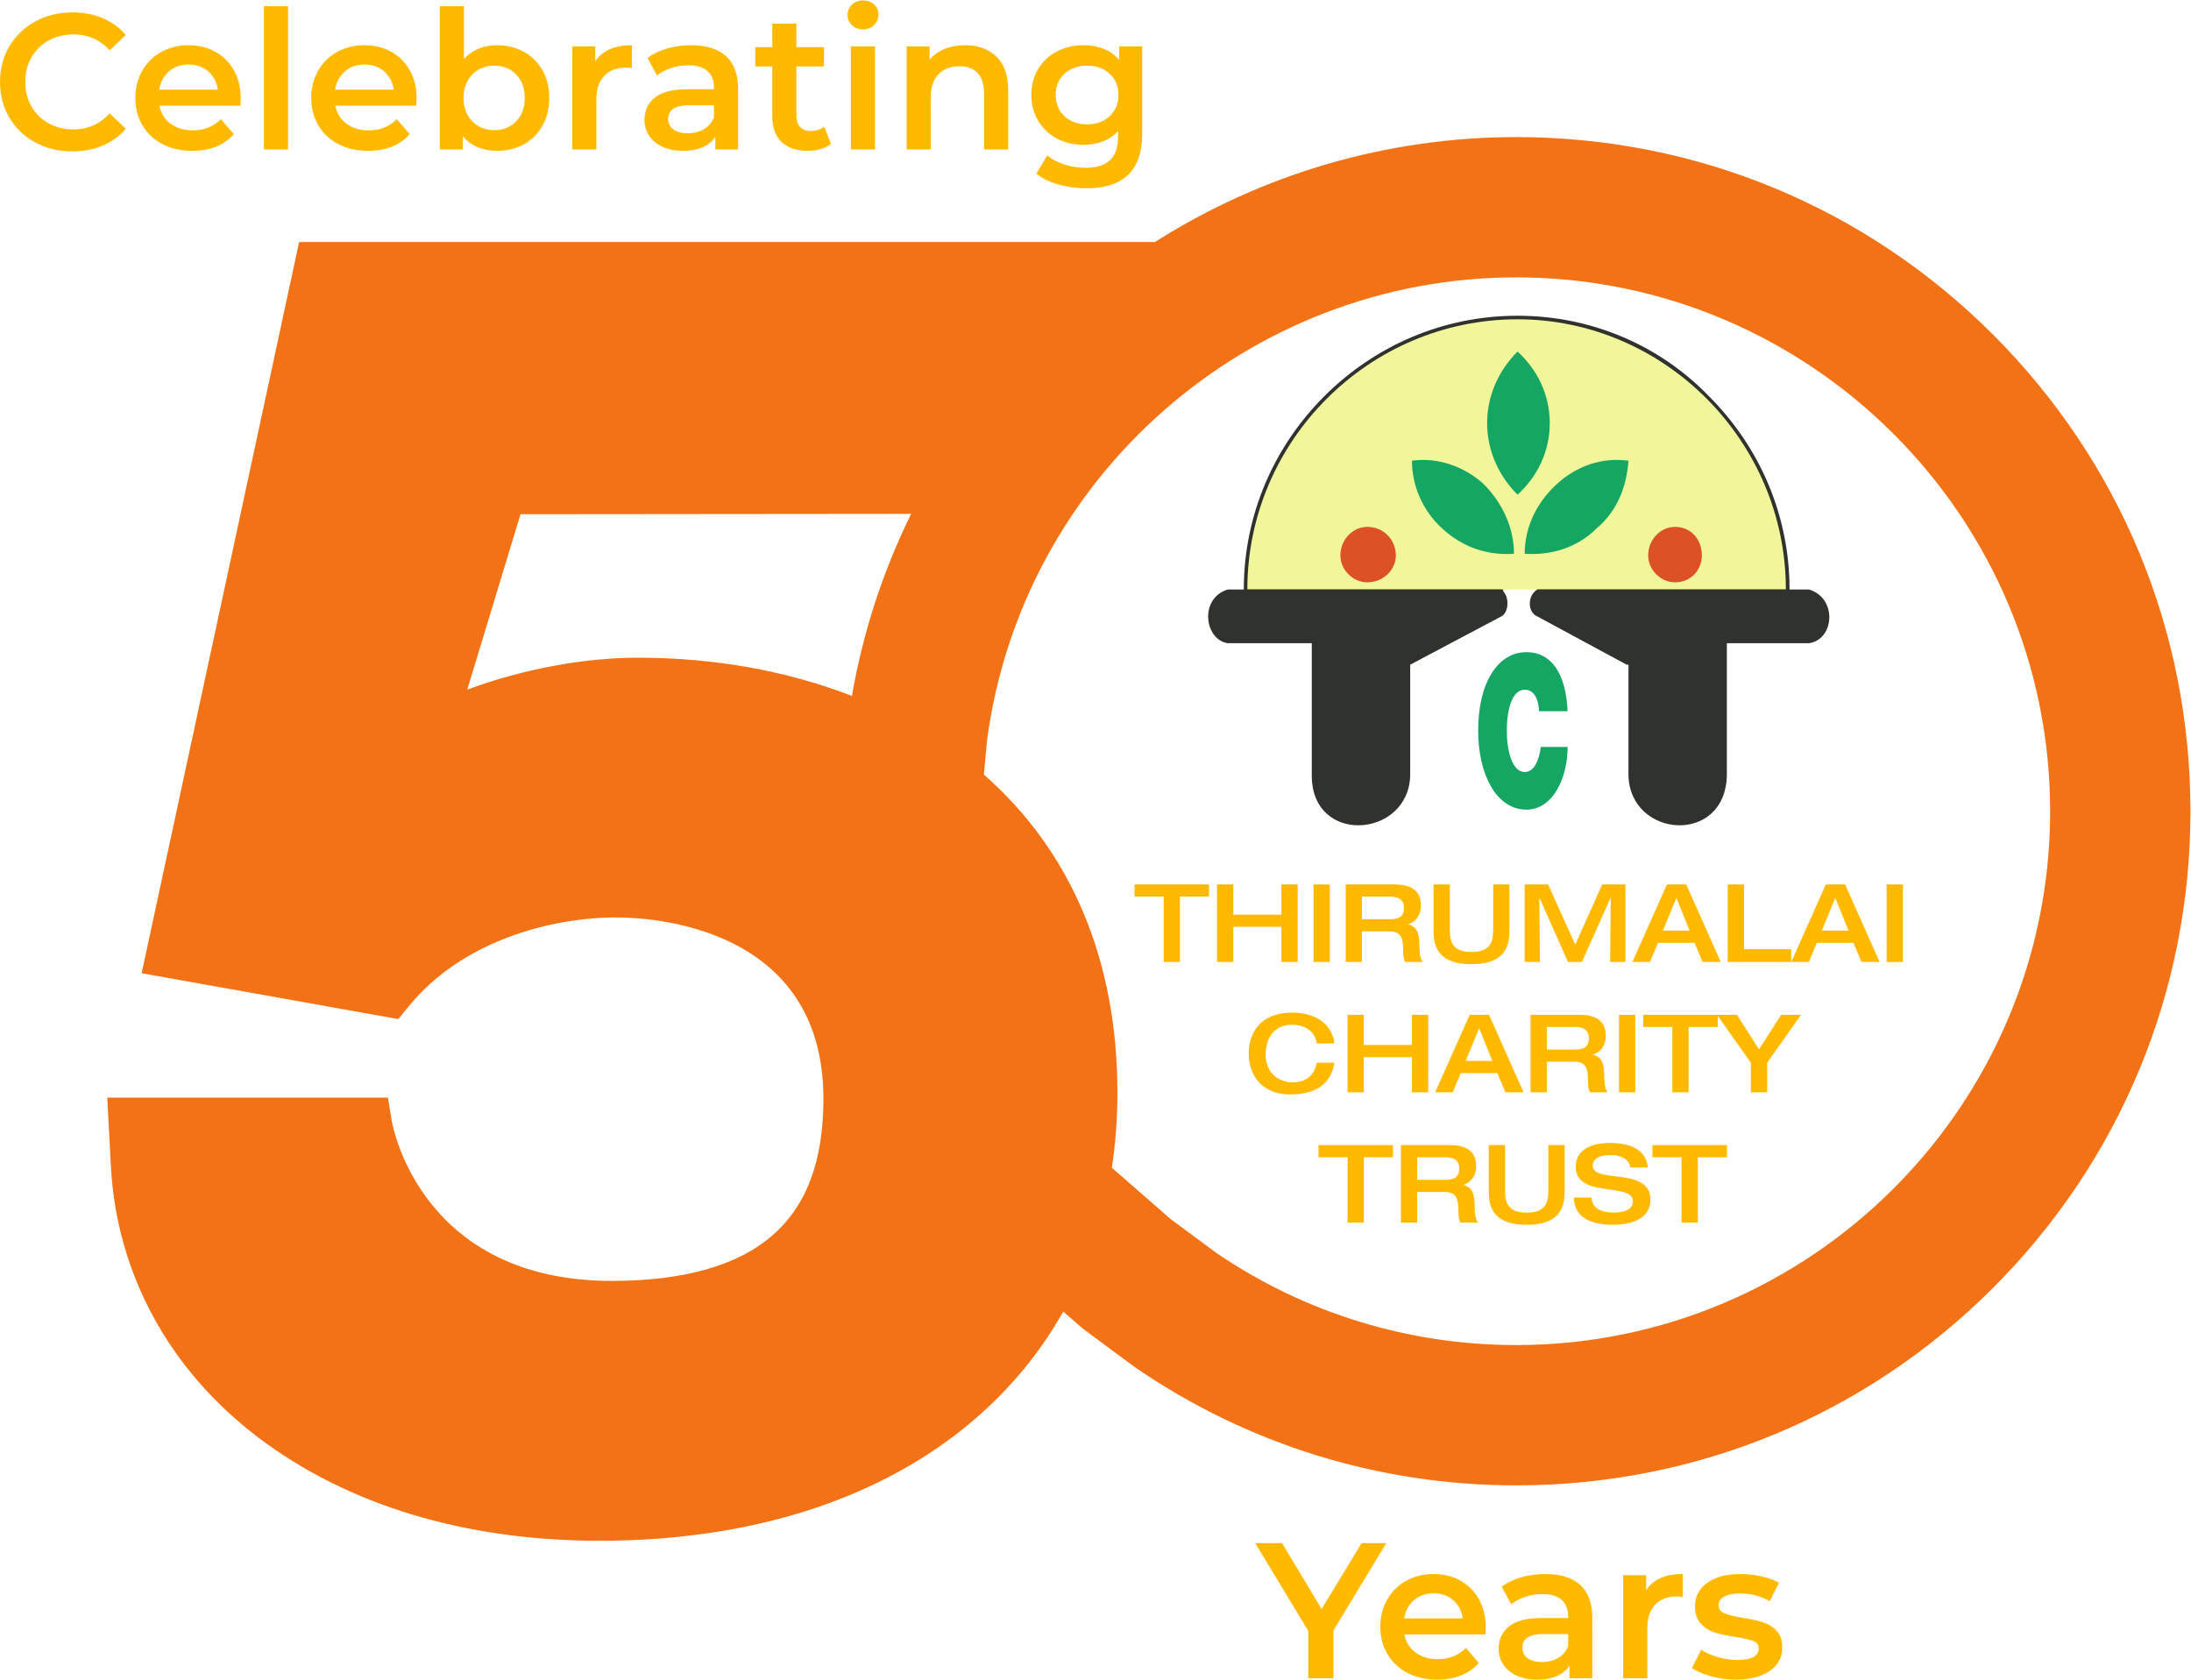 <?xml version="1.0" encoding="UTF-8" standalone="no"?>
<svg
   xmlns:dc="http://purl.org/dc/elements/1.1/"
   xmlns:cc="http://creativecommons.org/ns#"
   xmlns:rdf="http://www.w3.org/1999/02/22-rdf-syntax-ns#"
   xmlns:svg="http://www.w3.org/2000/svg"
   xmlns="http://www.w3.org/2000/svg"
   xmlns:sodipodi="http://sodipodi.sourceforge.net/DTD/sodipodi-0.dtd"
   xmlns:inkscape="http://www.inkscape.org/namespaces/inkscape"
   version="1.1"
   id="svg2"
   xml:space="preserve"
   width="1429.733"
   height="1096.067"
   viewBox="0 0 1429.733 1096.067"
   sodipodi:docname="101004 TCT 50th Year_LOGO.eps"><defs
     id="defs6" /><sodipodi:namedview
     pagecolor="#ffffff"
     bordercolor="#666666"
     borderopacity="1"
     objecttolerance="10"
     gridtolerance="10"
     guidetolerance="10"
     inkscape:pageopacity="0"
     inkscape:pageshadow="2"
     inkscape:window-width="640"
     inkscape:window-height="480"
     id="namedview4" /><g
     id="g10"
     inkscape:groupmode="layer"
     inkscape:label="ink_ext_XXXXXX"
     transform="matrix(1.333,0,0,-1.333,0,1096.067)"><g
       id="g12"
       transform="scale(0.1)"><path
         d="M 172.488,7525.32 C 118.613,7554.62 76.391,7595.1 45.84,7646.77 15.273,7698.43 0,7756.71 0,7821.63 c 0,64.88 15.434,123.17 46.312,174.84 30.863,51.66 73.251,92.16 127.121,121.45 53.871,29.3 114.199,43.95 180.996,43.95 54.183,0 103.636,-9.45 148.383,-28.35 44.73,-18.9 82.539,-46.31 113.417,-82.23 l -79.39,-74.66 c -47.895,51.66 -106.801,77.5 -176.742,77.5 -45.368,0 -86.004,-9.93 -121.922,-29.77 -35.914,-19.86 -63.961,-47.43 -84.117,-82.7 -20.176,-35.3 -30.246,-75.3 -30.246,-120.03 0,-44.75 10.07,-84.76 30.246,-120.04 20.156,-35.29 48.203,-62.85 84.117,-82.7 35.918,-19.85 76.554,-29.77 121.922,-29.77 69.941,0 128.847,26.14 176.742,78.45 l 79.39,-75.62 c -30.878,-35.91 -68.847,-63.32 -113.886,-82.22 -45.059,-18.91 -94.676,-28.36 -148.864,-28.36 -66.792,0 -127.117,14.65 -180.992,43.95"
         style="fill:#FFBA00;fill-opacity:1;fill-rule:nonzero;stroke:none"
         id="path14" /><path
         d="m 827.473,7873.13 c -26.157,-22.37 -42.059,-52.14 -47.731,-89.31 h 286.368 c -5.04,36.53 -20.48,66.16 -46.31,88.84 -25.839,22.68 -57.976,34.03 -96.398,34.03 -37.8,0 -69.789,-11.2 -95.929,-33.56 z M 1176.7,7705.37 H 780.684 c 6.929,-37.19 25.046,-66.63 54.343,-88.37 29.305,-21.74 65.692,-32.61 109.172,-32.61 55.434,0 101.131,18.27 137.041,54.82 l 63.33,-72.78 c -22.69,-27.09 -51.37,-47.57 -86.01,-61.43 -34.66,-13.87 -73.724,-20.79 -117.197,-20.79 -55.457,0 -104.297,11.02 -146.5,33.08 -42.218,22.05 -74.828,52.76 -97.816,92.15 -23.016,39.37 -34.496,83.95 -34.496,133.74 0,49.14 11.176,93.4 33.543,132.79 22.363,39.37 53.402,70.08 93.094,92.15 39.699,22.05 84.429,33.08 134.214,33.08 49.149,0 93.098,-10.87 131.838,-32.61 38.76,-21.73 69,-52.31 90.75,-91.68 21.73,-39.38 32.6,-84.91 32.6,-136.57 0,-8.2 -0.64,-19.85 -1.89,-34.97"
         style="fill:#FFBA00;fill-opacity:1;fill-rule:nonzero;stroke:none"
         id="path16" /><path
         d="m 1292,8192.12 h 118.14 v -701.3 H 1292 v 701.3"
         style="fill:#FFBA00;fill-opacity:1;fill-rule:nonzero;stroke:none"
         id="path18" /><path
         d="m 1688.47,7873.13 c -26.16,-22.37 -42.06,-52.14 -47.73,-89.31 h 286.37 c -5.04,36.53 -20.47,66.16 -46.3,88.84 -25.85,22.68 -57.99,34.03 -96.41,34.03 -37.8,0 -69.79,-11.2 -95.93,-33.56 z m 349.23,-167.76 h -396.02 c 6.93,-37.19 25.05,-66.63 54.35,-88.37 29.3,-21.74 65.68,-32.61 109.17,-32.61 55.43,0 101.12,18.27 137.04,54.82 l 63.32,-72.78 c -22.68,-27.09 -51.36,-47.57 -86,-61.43 -34.66,-13.87 -73.73,-20.79 -117.2,-20.79 -55.46,0 -104.29,11.02 -146.5,33.08 -42.22,22.05 -74.83,52.76 -97.82,92.15 -23.01,39.37 -34.5,83.95 -34.5,133.74 0,49.14 11.18,93.4 33.55,132.79 22.36,39.37 53.4,70.08 93.1,92.15 39.7,22.05 84.43,33.08 134.21,33.08 49.14,0 93.1,-10.87 131.85,-32.61 38.75,-21.73 68.99,-52.31 90.73,-91.68 21.74,-39.38 32.61,-84.91 32.61,-136.57 0,-8.2 -0.63,-19.85 -1.89,-34.97"
         style="fill:#FFBA00;fill-opacity:1;fill-rule:nonzero;stroke:none"
         id="path20" /><path
         d="m 2526.8,7628.82 c 28.03,28.97 42.06,67.1 42.06,114.36 0,47.26 -14.03,85.37 -42.06,114.36 -28.05,28.97 -63.8,43.47 -107.27,43.47 -28.36,0 -53.88,-6.46 -76.56,-19.37 -22.69,-12.92 -40.65,-31.35 -53.88,-55.29 -13.23,-23.96 -19.84,-51.67 -19.84,-83.17 0,-31.52 6.61,-59.24 19.84,-83.17 13.23,-23.96 31.19,-42.39 53.88,-55.3 22.68,-12.92 48.2,-19.37 76.56,-19.37 43.47,0 79.22,14.48 107.27,43.48 z m 37.8,340.24 c 38.75,-21.42 69.15,-51.67 91.21,-90.73 22.05,-39.08 33.08,-84.12 33.08,-135.15 0,-51.04 -11.03,-96.26 -33.08,-135.63 -22.06,-39.39 -52.46,-69.79 -91.21,-91.21 -38.75,-21.42 -82.7,-32.13 -131.84,-32.13 -34.66,0 -66.32,6 -94.99,17.95 -28.68,11.97 -52.78,29.93 -72.3,53.88 v -65.22 H 2153 v 701.3 h 118.14 v -258.03 c 20.15,22.05 43.95,38.76 71.36,50.1 27.41,11.34 57.49,17.01 90.26,17.01 49.14,0 93.09,-10.72 131.84,-32.14"
         style="fill:#FFBA00;fill-opacity:1;fill-rule:nonzero;stroke:none"
         id="path22" /><path
         d="m 3093.4,8001.2 v -112.47 c -10.09,1.89 -19.23,2.83 -27.41,2.83 -46,0 -81.92,-13.39 -107.75,-40.16 -25.84,-26.79 -38.75,-65.38 -38.75,-115.78 v -244.8 h -118.14 v 504.71 h 112.47 v -73.72 c 34.02,52.92 93.88,79.39 179.58,79.39"
         style="fill:#FFBA00;fill-opacity:1;fill-rule:nonzero;stroke:none"
         id="path24" /><path
         d="m 3446.41,7590.54 c 22.99,13.54 39.22,32.91 48.67,58.12 v 58.6 h -121.92 c -68.05,0 -102.08,-22.37 -102.08,-67.11 0,-21.42 8.51,-38.44 25.52,-51.03 17.01,-12.62 40.64,-18.91 70.89,-18.91 29.61,0 55.91,6.77 78.92,20.33 z m 107.75,357.26 c 39.37,-35.6 59.06,-89.32 59.06,-161.15 V 7490.82 H 3501.7 v 61.44 c -14.5,-22.06 -35.13,-38.91 -61.91,-50.56 -26.79,-11.65 -59.07,-17.49 -96.87,-17.49 -37.81,0 -70.89,6.47 -99.24,19.38 -28.36,12.9 -50.26,30.86 -65.69,53.87 -15.45,22.99 -23.16,48.98 -23.16,77.97 0,45.37 16.85,81.75 50.57,109.17 33.7,27.4 86.79,41.11 159.25,41.11 h 130.43 v 7.56 c 0,35.28 -10.55,62.37 -31.66,81.28 -21.12,18.9 -52.45,28.35 -94.04,28.35 -28.35,0 -56.24,-4.41 -83.65,-13.23 -27.4,-8.83 -50.56,-21.12 -69.46,-36.86 l -46.32,86.01 c 26.47,20.16 58.28,35.59 95.46,46.31 37.17,10.71 76.56,16.07 118.15,16.07 74.34,0 131.21,-17.81 170.6,-53.4"
         style="fill:#FFBA00;fill-opacity:1;fill-rule:nonzero;stroke:none"
         id="path26" /><path
         d="m 4067.83,7518.23 c -13.87,-11.34 -30.72,-19.84 -50.56,-25.52 -19.85,-5.66 -40.81,-8.5 -62.86,-8.5 -55.45,0 -98.29,14.49 -128.54,43.48 -30.24,28.97 -45.36,71.19 -45.36,126.65 v 242.89 h -83.17 v 94.52 h 83.17 v 115.3 h 118.14 v -115.3 h 135.16 v -94.52 h -135.16 v -240.06 c 0,-24.58 5.98,-43.33 17.96,-56.24 11.96,-12.91 29.3,-19.37 51.98,-19.37 26.46,0 48.51,6.92 66.16,20.79 l 33.08,-84.12"
         style="fill:#FFBA00;fill-opacity:1;fill-rule:nonzero;stroke:none"
         id="path28" /><path
         d="m 4165.18,7995.53 h 118.14 v -504.71 h -118.14 z m 5.66,103.49 c -14.5,13.54 -21.73,30.39 -21.73,50.57 0,20.15 7.23,37 21.73,50.56 14.49,13.54 32.45,20.32 53.88,20.32 21.41,0 39.37,-6.47 53.87,-19.38 14.49,-12.91 21.74,-29.14 21.74,-48.67 0,-20.79 -7.09,-38.28 -21.27,-52.46 -14.17,-14.17 -32.29,-21.26 -54.34,-21.26 -21.43,0 -39.39,6.76 -53.88,20.32"
         style="fill:#FFBA00;fill-opacity:1;fill-rule:nonzero;stroke:none"
         id="path30" /><path
         d="m 4877.79,7945.44 c 38.43,-37.19 57.65,-92.32 57.65,-165.4 V 7490.82 H 4817.3 v 274.09 c 0,44.1 -10.39,77.34 -31.19,99.72 -20.79,22.35 -50.41,33.55 -88.83,33.55 -43.49,0 -77.83,-13.08 -103.03,-39.22 -25.21,-26.16 -37.8,-63.8 -37.8,-112.95 v -255.19 h -118.14 v 504.71 h 112.47 v -65.22 c 19.52,23.3 44.09,40.96 73.72,52.93 29.61,11.96 63,17.96 100.18,17.96 63.64,0 114.67,-18.59 153.11,-55.76"
         style="fill:#FFBA00;fill-opacity:1;fill-rule:nonzero;stroke:none"
         id="path32" /><path
         d="m 5432.1,7653.86 c 28.68,26.78 43.02,61.59 43.02,104.44 0,42.2 -14.34,76.56 -43.02,103.02 -28.67,26.46 -65.38,39.69 -110.11,39.69 -45.36,0 -82.38,-13.23 -111.05,-39.69 -28.68,-26.46 -43.01,-60.82 -43.01,-103.02 0,-42.85 14.33,-77.66 43.01,-104.44 28.67,-26.79 65.69,-40.17 111.05,-40.17 44.73,0 81.44,13.38 110.11,40.17 z m 159.27,341.67 v -428.15 c 0,-177.68 -90.74,-266.53 -272.21,-266.53 -48.53,0 -94.52,6.15 -137.99,18.43 -43.47,12.29 -79.39,30.1 -107.75,53.41 l 52.93,88.83 c 22.05,-18.26 49.93,-32.91 83.65,-43.95 33.7,-11.01 67.89,-16.53 102.53,-16.53 55.45,0 96.09,12.61 121.94,37.8 25.82,25.21 38.76,63.63 38.76,115.31 v 26.46 c -20.18,-22.06 -44.75,-38.75 -73.72,-50.09 -29,-11.34 -60.84,-17.01 -95.47,-17.01 -47.89,0 -91.21,10.23 -129.96,30.72 -38.75,20.47 -69.32,49.29 -91.68,86.47 -22.37,37.18 -33.55,79.71 -33.55,127.6 0,47.88 11.18,90.26 33.55,127.12 22.36,36.86 52.93,65.36 91.68,85.53 38.75,20.16 82.07,30.25 129.96,30.25 36.54,0 69.76,-6 99.72,-17.96 29.91,-11.97 54.97,-30.25 75.13,-54.81 v 67.1 h 112.48"
         style="fill:#FFBA00;fill-opacity:1;fill-rule:nonzero;stroke:none"
         id="path34" /><path
         d="m 7422.52,1637.79 c -526.31,0 -1033.49,155.7 -1467,450.33 l -224.35,166.09 -288.26,251.56 c 18.01,118.79 27.21,241.73 27.21,368.5 0,645.87 -225.57,1180.91 -653.8,1556.41 l 15.06,163.21 c 169.35,1294.91 1282.25,2270.71 2591.14,2270.71 1441.13,0 2613.58,-1172.46 2613.58,-2613.59 0,-1440.95 -1172.45,-2613.22 -2613.58,-2613.22 z m -4298.44,3365 c -269.4,0 -566.02,-56.53 -836.76,-156.16 l 260.71,858.55 1912.31,1.79 c -137.97,-280.36 -236.14,-580.28 -289.86,-891.48 -314.94,122.35 -671.64,187.3 -1046.4,187.3 z M 9756.24,6584.8 c -623.39,623.36 -1452.19,966.67 -2333.72,966.67 -630.8,0 -1243.16,-179.89 -1768.76,-513.76 H 1464.27 L 693.402,3458.16 1949.86,3233.59 l 51.88,63.6 c 261.07,320.06 695.94,434.1 1015.85,434.1 169.21,0 1013.29,-42.79 1013.29,-887.48 0,-302.87 -81.05,-521.23 -247.76,-667.5 -169.74,-148.91 -434.98,-224.41 -788.37,-224.41 -929.13,0 -1070.96,749.38 -1076.43,780.65 l -19.35,116.71 H 525.113 l 17.539,-333.29 c 27.754,-527.01 284.719,-1000.11 723.568,-1332.18 435.8,-329.759 1012.53,-504.079 1667.84,-504.079 748.06,0 1382.59,205.07 1835,593.009 178.64,153.17 324.3,330.79 435.79,529.15 l 95.28,-83.15 252.08,-186.64 10.62,-7.55 c 549.31,-375.28 1192.39,-573.62 1859.69,-573.62 881.52,0 1710.32,343.28 2333.71,966.59 623.37,623.32 966.77,1452.05 966.77,2333.51 0,881.57 -343.4,1710.39 -966.76,2333.79"
         style="fill:#f47216;fill-opacity:1;fill-rule:nonzero;stroke:none"
         id="path36" /><path
         d="M 5696.57,3833.16 H 5554.1 v 59.53 h 364.67 v -59.53 h -142.48 v -320 h -79.72 v 320"
         style="fill:#FFBA00;fill-opacity:1;fill-rule:nonzero;stroke:none"
         id="path38" /><path
         d="m 5957.61,3892.69 h 79.74 v -147.78 h 235.48 v 147.78 h 79.74 v -379.53 h -79.74 v 172.22 h -235.48 v -172.22 h -79.74 v 379.53"
         style="fill:#FFBA00;fill-opacity:1;fill-rule:nonzero;stroke:none"
         id="path40" /><path
         d="m 6430.23,3892.69 h 79.74 v -379.53 h -79.74 v 379.53"
         style="fill:#FFBA00;fill-opacity:1;fill-rule:nonzero;stroke:none"
         id="path42" /><path
         d="m 6805.01,3722.58 c 44.12,0 68.06,13.3 68.06,55.82 0,39.35 -26.08,54.76 -68.06,54.76 h -137.68 v -110.58 z m -217.42,170.11 h 240.26 c 96.77,0 128.12,-44.12 128.12,-103.13 0,-49.43 -27.09,-80.27 -62.7,-91.41 v -1.07 c 45.17,-9.58 55.27,-48.91 55.27,-102.59 0,-18.09 0.52,-60.6 15.94,-81.33 h -86.09 c -5.85,10.63 -9.58,29.77 -9.58,57.39 0,54.23 -7.44,92.5 -65.92,92.5 h -135.56 v -149.89 h -79.74 v 379.53"
         style="fill:#FFBA00;fill-opacity:1;fill-rule:nonzero;stroke:none"
         id="path44" /><path
         d="m 7017.69,3892.69 h 79.71 v -214.23 c 0,-52.61 2.11,-116.39 105.77,-116.39 104.2,0 106.32,63.78 106.32,116.39 v 214.23 h 79.74 v -216.35 c 0,-62.71 -2.12,-173.82 -186.06,-173.82 -183.38,0 -185.48,111.11 -185.48,173.82 v 216.35"
         style="fill:#FFBA00;fill-opacity:1;fill-rule:nonzero;stroke:none"
         id="path46" /><path
         d="m 7463.7,3892.69 h 114.84 l 132.87,-294.49 131.84,294.49 h 113.74 v -379.53 h -74.94 l 3.19,313.62 h -1.07 l -140.33,-313.62 h -68.05 l -139.27,313.62 h -1.04 l 3.18,-313.62 h -74.96 v 379.53"
         style="fill:#FFBA00;fill-opacity:1;fill-rule:nonzero;stroke:none"
         id="path48" /><path
         d="m 8271.23,3666.76 -64.85,160.02 -65.91,-160.02 z m -111.09,225.93 h 94.62 l 169.03,-379.53 h -88.77 l -39.87,94.07 h -178.62 l -39.32,-94.07 h -86.12 l 169.05,379.53"
         style="fill:#FFBA00;fill-opacity:1;fill-rule:nonzero;stroke:none"
         id="path50" /><path
         d="m 8457.85,3892.69 h 79.74 v -316.81 h 230.7 v -62.72 h -310.44 v 379.53"
         style="fill:#FFBA00;fill-opacity:1;fill-rule:nonzero;stroke:none"
         id="path52" /><path
         d="m 9049,3666.76 -64.85,160.02 -65.9,-160.02 z m -111.09,225.93 h 94.62 l 169.03,-379.53 h -88.77 l -39.86,94.07 h -178.61 l -39.33,-94.07 h -86.11 l 169.03,379.53"
         style="fill:#FFBA00;fill-opacity:1;fill-rule:nonzero;stroke:none"
         id="path54" /><path
         d="m 9235.63,3892.69 h 79.74 v -379.53 h -79.74 v 379.53"
         style="fill:#FFBA00;fill-opacity:1;fill-rule:nonzero;stroke:none"
         id="path56" /><path
         d="m 6446.14,3114.41 c -7.97,57.39 -55.27,91.41 -122.26,91.41 -73.35,0 -128.1,-48.9 -128.1,-147.78 0,-79.2 54.75,-133.94 133.42,-133.94 82.92,0 110.57,56.35 116.94,96.21 h 86.12 c -11.16,-75.48 -60.61,-155.74 -216.88,-155.74 -137.15,0 -202.53,93.55 -202.53,200.39 0,106.84 62.72,200.42 212.09,200.42 130.76,0 198.8,-69.11 207.32,-150.97 h -86.12"
         style="fill:#FFBA00;fill-opacity:1;fill-rule:nonzero;stroke:none"
         id="path58" /><path
         d="m 6596.63,3254.72 h 79.74 v -147.75 h 235.51 v 147.75 h 79.72 v -379.53 h -79.72 v 172.23 h -235.51 v -172.23 h -79.74 v 379.53"
         style="fill:#FFBA00;fill-opacity:1;fill-rule:nonzero;stroke:none"
         id="path60" /><path
         d="m 7305.78,3028.82 -64.83,160 -65.93,-160 z m -111.1,225.9 h 94.63 l 169.05,-379.53 h -88.77 l -39.87,94.08 H 7151.1 l -39.34,-94.08 h -86.1 l 169.02,379.53"
         style="fill:#FFBA00;fill-opacity:1;fill-rule:nonzero;stroke:none"
         id="path62" /><path
         d="m 7709.83,3084.63 c 44.13,0 68.04,13.28 68.04,55.82 0,39.33 -26.05,54.74 -68.04,54.74 h -137.67 v -110.56 z m -217.41,170.09 h 240.27 c 96.75,0 128.11,-44.1 128.11,-103.1 0,-49.46 -27.1,-80.29 -62.71,-91.44 v -1.07 c 45.16,-9.56 55.27,-48.9 55.27,-102.59 0,-18.07 0.53,-60.6 15.95,-81.33 h -86.11 c -5.85,10.63 -9.58,29.77 -9.58,57.41 0,54.21 -7.44,92.49 -65.91,92.49 h -135.55 v -149.9 h -79.74 v 379.53"
         style="fill:#FFBA00;fill-opacity:1;fill-rule:nonzero;stroke:none"
         id="path64" /><path
         d="m 7925.69,3254.72 h 79.75 v -379.53 h -79.75 v 379.53"
         style="fill:#FFBA00;fill-opacity:1;fill-rule:nonzero;stroke:none"
         id="path66" /><path
         d="m 8186.71,3195.19 h -142.45 v 59.53 h 364.65 v -59.53 h -142.46 v -320 h -79.74 v 320"
         style="fill:#FFBA00;fill-opacity:1;fill-rule:nonzero;stroke:none"
         id="path68" /><path
         d="m 8571.08,3019.78 -165.85,234.94 h 97.29 l 108.44,-169.03 108.42,169.03 h 97.29 l -165.85,-234.94 v -144.59 h -79.74 v 144.59"
         style="fill:#FFBA00;fill-opacity:1;fill-rule:nonzero;stroke:none"
         id="path70" /><path
         d="m 6596.89,2557.22 h -142.47 v 59.53 h 364.67 v -59.53 H 6676.61 V 2237.2 h -79.72 v 320.02"
         style="fill:#FFBA00;fill-opacity:1;fill-rule:nonzero;stroke:none"
         id="path72" /><path
         d="m 7075.32,2446.66 c 44.13,0 68.05,13.29 68.05,55.82 0,39.32 -26.06,54.74 -68.05,54.74 h -137.63 v -110.56 z m -217.37,170.09 h 240.22 c 96.76,0 128.12,-44.12 128.12,-103.12 0,-49.43 -27.1,-80.26 -62.72,-91.44 v -1.04 c 45.18,-9.58 55.28,-48.91 55.28,-102.62 0,-18.06 0.53,-60.59 15.95,-81.33 h -86.11 c -5.85,10.63 -9.58,29.77 -9.58,57.42 0,54.22 -7.44,92.51 -65.89,92.51 H 6937.69 V 2237.2 h -79.74 v 379.55"
         style="fill:#FFBA00;fill-opacity:1;fill-rule:nonzero;stroke:none"
         id="path74" /><path
         d="m 7288.01,2616.75 h 79.73 v -214.22 c 0,-52.63 2.12,-116.42 105.78,-116.42 104.19,0 106.31,63.79 106.31,116.42 v 214.22 h 79.74 v -216.33 c 0,-62.75 -2.12,-173.84 -186.05,-173.84 -183.4,0 -185.51,111.09 -185.51,173.84 v 216.33"
         style="fill:#FFBA00;fill-opacity:1;fill-rule:nonzero;stroke:none"
         id="path76" /><path
         d="m 7881.3,2627.39 c 58.47,0 175.41,-10.64 185.51,-120.68 h -86.11 c -2.66,29.24 -29.24,61.15 -95.69,61.15 -53.15,0 -88.25,-16.48 -88.25,-52.09 0,-89.33 282.82,-3.73 282.82,-165.87 0,-97.81 -101.54,-123.32 -182.35,-123.32 -136.6,0 -191.36,53.68 -192.43,133.42 h 86.12 c 2.14,-49.97 43.59,-73.89 108.97,-73.89 48.38,0 93.56,14.36 93.56,55.82 0,94.1 -279.61,12.22 -279.61,167.99 0,84.51 74.96,117.47 167.46,117.47"
         style="fill:#FFBA00;fill-opacity:1;fill-rule:nonzero;stroke:none"
         id="path78" /><path
         d="m 8231.65,2557.22 h -142.47 v 59.53 h 364.67 v -59.53 H 8311.37 V 2237.2 h -79.72 v 320.02"
         style="fill:#FFBA00;fill-opacity:1;fill-rule:nonzero;stroke:none"
         id="path80" /><path
         d="M 8742.39,5319.03 H 7524.96 v 35.3 h 1217.43 z m 17.99,17.53 v -17.53 h -17.99 v 17.53 z m 0,0 v 0 h -35.3 v 0 z m -35.3,0 v 0 h 17.31 z m 35.3,0 v 0 h -35.3 v 0 z m 0,0 v 0 h -35.3 v 0 z m -394.34,946.06 c 245.51,-245.39 394.34,-578.24 394.34,-946.06 h -35.3 c 0,359.16 -148.83,683.02 -385.33,919.64 z m -937.29,394.24 c 367.81,0 700.77,-149.18 937.29,-394.24 l -26.29,-26.42 c -236.29,236.52 -560.73,376.7 -911,376.7 z m 0,0 v 0 -43.96 z m 0,0 v 0 -43.96 0 z m -946.04,-394.24 c 245.3,245.06 578.24,394.24 946.04,394.24 v -43.96 c -359.27,0 -682.99,-140.18 -919.5,-376.7 z m -393.89,-946.06 c 0,367.82 148.83,700.67 393.89,946.06 l 26.54,-26.42 c -236.74,-236.62 -376.81,-560.48 -376.81,-919.64 z m 0,0 v 0 h 43.62 v 0 z m 0,0 v 0 h 43.62 v 0 z m 43.62,0 v 0 h -26.31 z m -43.62,0 v 0 h 43.62 v 0 z m 17.31,-17.53 h -17.31 v 17.53 h 17.31 z m 1252.48,0 H 6106.13 v 35.3 h 1252.48 v -35.3"
         style="fill:#30322e;fill-opacity:1;fill-rule:nonzero;stroke:none"
         id="path82" /><path
         d="m 7428.75,6659.43 c 718.09,0 1313.64,-595.9 1313.64,-1322.87 v 0 H 6106.13 v 0 c 0,726.97 595.79,1322.87 1322.62,1322.87 v 0"
         style="fill:#f2f69a;fill-opacity:1;fill-rule:evenodd;stroke:none"
         id="path84" /><path
         d="m 6693.14,5643.23 c 78.7,0 139.84,-61.27 139.84,-140.29 0,-69.92 -61.14,-131.3 -139.84,-131.3 -70.13,0 -131.51,61.38 -131.51,131.3 0,79.02 61.38,140.29 131.51,140.29 v 0"
         style="fill:#dd5126;fill-opacity:1;fill-rule:evenodd;stroke:none"
         id="path86" /><path
         d="m 8199.68,5643.23 c 78.69,0 131.51,-61.27 131.51,-140.29 0,-69.92 -52.82,-131.3 -131.51,-131.3 -70.16,0 -131.31,61.38 -131.31,131.3 0,79.02 61.15,140.29 131.31,140.29 v 0"
         style="fill:#dd5126;fill-opacity:1;fill-rule:evenodd;stroke:none"
         id="path88" /><path
         d="m 7674.04,4740.89 c -8.55,184.02 -78.69,289.01 -201.67,289.01 -140.07,0 -236.3,-148.83 -236.3,-385.11 0,-210.45 87.68,-385.81 236.3,-385.81 131.52,0 201.67,158.06 201.67,306.89 h -131.31 c -8.98,-70.27 -35.06,-122.75 -78.91,-122.75 -61.38,0 -87.45,105.21 -87.45,201.67 0,104.98 26.07,201.32 87.45,201.32 61.14,0 69.93,-79.03 69.93,-105.22 h 140.29"
         style="fill:#14a662;fill-opacity:1;fill-rule:evenodd;stroke:none"
         id="path90" /><path
         d="m 7428.75,5800.83 c -87.45,87.34 -148.83,209.97 -148.83,350.39 0,140.18 61.38,262.58 148.83,350.27 96.21,-87.69 157.84,-210.09 157.84,-350.27 0,-140.42 -61.63,-263.05 -157.84,-350.39 v 0"
         style="fill:#14a662;fill-opacity:1;fill-rule:evenodd;stroke:none"
         id="path92" /><path
         d="m 7463.82,5511.7 c 0,122.76 52.62,245.28 157.61,341.5 96.44,87.69 218.96,131.64 350.49,113.99 -8.76,-122.52 -52.38,-245.28 -157.6,-332.73 -96.45,-96.46 -227.73,-131.52 -350.5,-122.76 v 0"
         style="fill:#14a662;fill-opacity:1;fill-rule:evenodd;stroke:none"
         id="path94" /><path
         d="m 7411.44,5511.7 c 0,122.76 -52.83,245.28 -148.83,341.5 -96.45,87.69 -227.97,131.64 -350.7,113.99 0,-122.52 52.61,-245.28 149.04,-332.73 105.21,-96.46 227.73,-131.52 350.49,-122.76 v 0"
         style="fill:#14a662;fill-opacity:1;fill-rule:evenodd;stroke:none"
         id="path96" /><path
         d="m 6421.56,5336.56 h 928.5 c 43.62,-34.84 34.84,-113.99 0,-131.29 l -446.68,-236.75 v 0 -542.94 c -8.78,-306.55 -481.82,-341.74 -481.82,0 v 648.28 0 h -411.87 c -113.53,17.3 -140.06,218.98 0,262.7 h 411.87"
         style="fill:#30322e;fill-opacity:1;fill-rule:evenodd;stroke:none"
         id="path98" /><path
         d="m 8453.5,5336.56 h -928.54 c -52.59,-34.84 -43.59,-113.99 0,-131.29 l 438.2,-236.75 h 8.76 v -542.94 c 8.77,-306.55 472.8,-341.74 481.58,0 v 648.28 0 h 402.89 c 122.52,17.3 140.51,218.98 0,262.7 H 8453.5"
         style="fill:#30322e;fill-opacity:1;fill-rule:evenodd;stroke:none"
         id="path100" /><path
         d="M 6527.41,240.059 V 6.621 H 6404.55 V 238.18 l -259.92,430.031 h 131.39 l 193.75,-322.293 195.63,322.293 h 120.99 L 6527.41,240.059"
         style="fill:#FFBA00;fill-opacity:1;fill-rule:nonzero;stroke:none"
         id="path102" /><path
         d="m 6922.02,388.91 c -26.14,-22.359 -42.04,-52.129 -47.71,-89.308 h 286.33 c -5.05,36.527 -20.48,66.179 -46.3,88.847 -25.85,22.692 -57.97,34.031 -96.38,34.031 -37.82,0 -69.8,-11.191 -95.94,-33.57 z m 349.21,-167.75 h -395.99 c 6.95,-37.191 25.05,-66.629 54.35,-88.371 29.3,-21.738 65.68,-32.598 109.16,-32.598 55.4,0 101.09,18.258 137.02,54.821 L 7239.1,82.219 C 7216.4,55.121 7187.72,34.641 7153.08,20.789 7118.43,6.93 7079.36,0 7035.9,0 c -55.45,0 -104.28,11.02 -146.46,33.07 -42.26,22.051 -74.85,52.77 -97.85,92.149 -23.02,39.39 -34.5,83.98 -34.5,133.75 0,49.14 11.17,93.41 33.55,132.793 22.35,39.367 53.39,70.078 93.12,92.148 39.69,22.051 84.41,33.078 134.2,33.078 49.12,0 93.07,-10.879 131.83,-32.617 38.73,-21.742 68.98,-52.289 90.72,-91.66 21.74,-39.379 32.62,-84.922 32.62,-136.582 0,-8.199 -0.66,-19.848 -1.9,-34.969"
         style="fill:#FFBA00;fill-opacity:1;fill-rule:nonzero;stroke:none"
         id="path104" /><path
         d="m 7628,106.328 c 23,13.543 39.22,32.91 48.67,58.133 v 58.578 h -121.9 c -68.07,0 -102.09,-22.359 -102.09,-67.09 0,-21.418 8.51,-38.437 25.53,-51.039 17,-12.621 40.62,-18.91 70.87,-18.91 29.62,0 55.9,6.769 78.92,20.328 z m 107.74,357.25 c 39.37,-35.598 59.07,-89.316 59.07,-161.129 V 6.621 H 7683.3 V 68.051 C 7668.79,45.98 7648.16,29.129 7621.38,17.48 7594.59,5.82 7562.3,0 7524.51,0 c -37.81,0 -70.89,6.469 -99.23,19.359 -28.36,12.91 -50.26,30.879 -65.69,53.902 -15.45,22.969 -23.16,48.957 -23.16,77.949 0,45.391 16.85,81.769 50.55,109.168 33.71,27.422 86.81,41.133 159.27,41.133 h 130.42 v 7.539 c 0,35.277 -10.56,62.379 -31.65,81.289 -21.12,18.898 -52.46,28.371 -94.05,28.371 -28.34,0 -56.22,-4.43 -83.64,-13.25 -27.42,-8.832 -50.56,-21.121 -69.47,-36.859 l -46.3,86.007 c 26.45,20.161 58.27,35.59 95.46,46.301 37.16,10.719 76.55,16.078 118.14,16.078 74.33,0 131.2,-17.808 170.58,-53.41"
         style="fill:#FFBA00;fill-opacity:1;fill-rule:nonzero;stroke:none"
         id="path106" /><path
         d="M 8238.09,516.988 V 404.512 c -10.08,1.886 -19.22,2.828 -27.42,2.828 -45.99,0 -81.9,-13.399 -107.74,-40.16 -25.85,-26.789 -38.74,-65.379 -38.74,-115.782 V 6.621 H 7946.05 V 511.309 h 112.46 V 437.59 c 34.02,52.922 93.88,79.398 179.58,79.398"
         style="fill:#FFBA00;fill-opacity:1;fill-rule:nonzero;stroke:none"
         id="path108" /><path
         d="m 8376.07,16.07 c -39.07,10.691 -70.26,24.23 -93.54,40.629 l 45.36,89.789 c 22.68,-15.129 49.93,-27.269 81.75,-36.386 31.82,-9.141 63.15,-13.711 94.03,-13.711 70.58,0 105.86,18.578 105.86,55.757 0,17.653 -8.97,29.942 -26.94,36.883 -17.94,6.91 -46.79,13.528 -86.47,19.84 -41.58,6.289 -75.46,13.551 -101.6,21.738 -26.16,8.18 -48.84,22.512 -68.06,43 -19.22,20.481 -28.82,48.981 -28.82,85.539 0,47.883 20,86.153 60.02,114.832 40.01,28.668 94.05,43.008 162.09,43.008 34.64,0 69.3,-3.937 103.97,-11.82 34.65,-7.879 62.99,-18.43 85.06,-31.656 l -45.38,-89.793 c -42.84,25.191 -91.06,37.812 -144.59,37.812 -34.67,0 -60.96,-5.203 -78.93,-15.601 -17.96,-10.391 -26.93,-24.102 -26.93,-41.121 0,-18.891 9.6,-32.278 28.82,-40.168 19.23,-7.879 48.99,-15.27 89.32,-22.192 40.31,-6.308 73.38,-13.57 99.23,-21.738 25.85,-8.191 48.05,-22.07 66.64,-41.582 18.57,-19.539 27.87,-47.277 27.87,-83.18 0,-47.269 -20.47,-85.058 -61.43,-113.418 C 8622.44,14.172 8566.68,0 8496.12,0 c -40.97,0 -80.97,5.359 -120.05,16.07"
         style="fill:#FFBA00;fill-opacity:1;fill-rule:nonzero;stroke:none"
         id="path110" /></g></g></svg>
